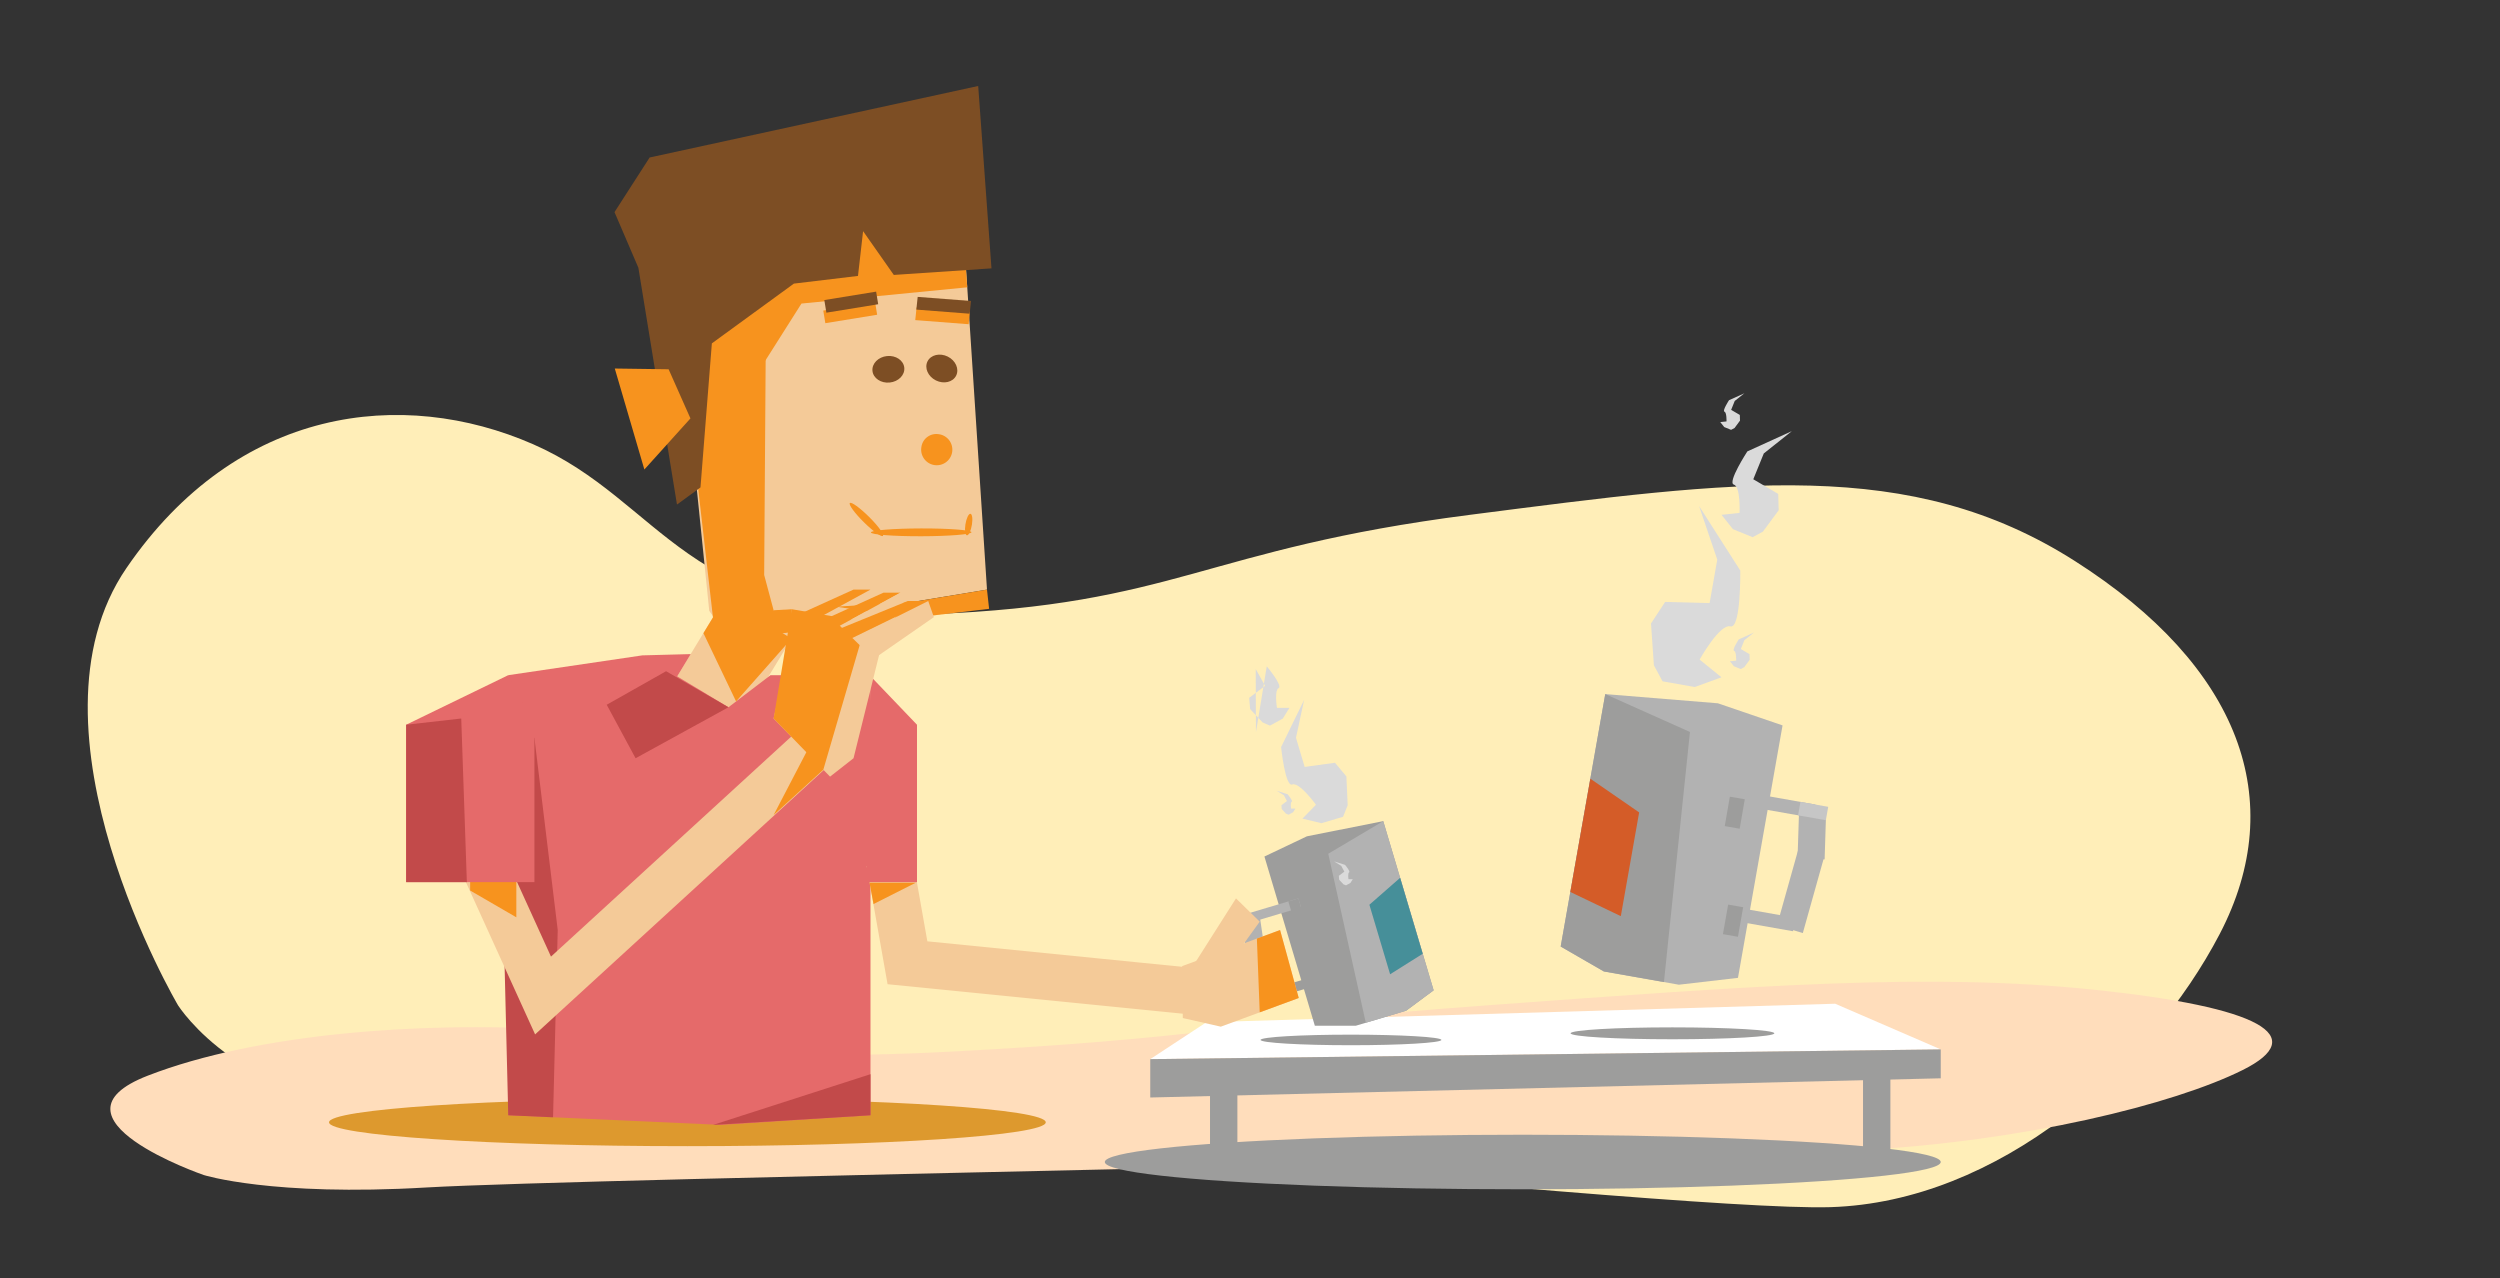 <svg xmlns="http://www.w3.org/2000/svg" viewBox="0 0 801.91 409.98"><rect x="0" y="0" width="801.91" height="409.98" fill="#333333" stroke="none"/><defs><style>.cls-1{fill:#ffeeb8;}.cls-2{fill:#fdb;}.cls-3{fill:#dd992e;}.cls-4{fill:#f4ca98;}.cls-5{fill:#e56a6a;}.cls-6{fill:#c24a4a;}.cls-7{fill:none;stroke:#f4ca98;stroke-miterlimit:10;stroke-width:14.96px;}.cls-8{fill:#f7931e;}.cls-9{fill:#7d4e24;}.cls-10{fill:#fff;}.cls-11{fill:#9d9d9c;}.cls-12{fill:#b2b2b2;}.cls-13{fill:#468f99;}.cls-14{fill:#dadada;}.cls-15{fill:#d45c28;}.cls-16{fill:#c6c6c6;}</style></defs><title>beziehung</title><g id="asdsa"><path class="cls-1" d="M128.32,353c-49.68,3.35-71.2-30.51-71.2-30.51S5,234.15,40.56,182.21s88.58-58,130.39-39.74S219.8,200,298.66,197s87.13-20.86,172.82-31.86S612.64,146.21,665.62,180,734.34,256.78,712,299.6s-70.91,85.95-124.86,87.61S178,349.62,128.32,353Z"/><path class="cls-2" d="M136.77,380.9c-49.59,2.93-71.44-4-71.44-4s-53-18.25-17.95-31.86,87.92-17.3,129.87-14.87,49.38,11.25,128.13,7.13,86.85-8.62,172.34-14.88,140.84-10.5,194.11-4.94,69.42,14.85,47.52,25.76-70,23-123.86,25.76S186.37,378,136.77,380.9Z"/></g><g id="overlay"><path class="cls-3" d="M335.44,360c0,4.23-51.47,7.65-114.95,7.65S105.54,364.21,105.54,360s51.46-7.65,115-7.65S335.44,355.76,335.44,360Z"/><polygon class="cls-4" points="233.98 205.13 292.02 193.2 316.59 189.12 309.23 76.36 215.91 82.43 227.5 195.94 233.98 205.13"/><rect class="cls-4" x="206.14" y="197.06" width="60.41" height="25.07" transform="translate(-65.47 302.86) rotate(-58.74)"/><polygon class="cls-5" points="163.03 357.74 231.31 360.83 279.22 357.74 279.22 216.57 247.16 216.57 233.66 226.86 217.22 216.96 221.56 209.81 206.03 210.22 163.03 216.57 163.03 357.74"/><polygon class="cls-6" points="177.4 358.39 163.03 357.74 161.04 276.53 143.4 236.67 171.42 236.67 178.9 298.32 177.4 358.39"/><polyline class="cls-7" points="150.85 267.99 174.19 319.32 262.74 238.23"/><polyline class="cls-7" points="285.37 276.53 291.08 308.82 382.76 317.99"/><polygon class="cls-8" points="248.15 195.75 292.02 193.2 316.59 189.12 317.27 195.29 233.98 205.13 230.29 199.9 248.15 195.75"/><polygon class="cls-8" points="310.26 92.16 257.08 97.37 241.96 121.25 220.98 132.08 215.91 82.43 308.37 66.79 310.26 92.16"/><path class="cls-8" d="M295.55,143.39a5,5,0,1,0,5.43-4.13A4.82,4.82,0,0,0,295.55,143.39Z"/><polygon class="cls-8" points="225.63 203.09 236.11 224.99 253.91 204.84 232.47 191.83 225.63 203.09"/><path class="cls-8" d="M279.36,170.79c0,.69,7.24,1.24,16.15,1.22s16.12-.6,16.11-1.29-7.24-1.24-16.15-1.22S279.35,170.1,279.36,170.79Z"/><path class="cls-8" d="M272.6,161.36c-.47.47,1.53,3.21,4.47,6.12s5.69,4.88,6.15,4.42-1.53-3.21-4.47-6.12S273.07,160.89,272.6,161.36Z"/><path class="cls-8" d="M310.18,171.71c.58,0,1.28-1.51,1.58-3.43s.07-3.47-.51-3.48-1.28,1.51-1.58,3.42S309.6,171.69,310.18,171.71Z"/><polygon class="cls-5" points="294.14 282.95 277.95 282.95 279.22 216.88 294.14 232.47 294.14 282.95"/><polygon class="cls-8" points="150.81 285.65 165.62 294.24 165.62 282.11 150.81 282.11 150.81 285.65"/><polygon class="cls-8" points="280.19 289.99 293.73 283.15 293.73 283.15 278.92 283.15 280.19 289.99"/><polygon class="cls-5" points="171.42 282.95 130.28 282.95 130.28 232.47 163.03 216.57 171.42 232.47 171.42 282.95"/><polygon class="cls-8" points="245.66 105.98 245.12 184.44 248.15 195.75 235.38 206.88 229.64 206.3 219.89 121.4 245.66 105.98"/><polygon class="cls-6" points="279.22 344.56 279.22 357.74 228.72 360.83 279.22 344.56"/><polygon class="cls-9" points="217.15 161.84 204.77 85.89 197.11 68.04 208.38 50.52 313.77 27.58 318.03 86.08 286.7 88.19 276.85 74.15 275.21 88.51 254.65 90.97 228.34 110.14 224.69 156.35 217.15 161.84"/><rect class="cls-8" x="264.29" y="98.26" width="16.84" height="4.1" transform="translate(-12.57 45.12) rotate(-9.25)"/><polygon class="cls-8" points="310.7 104 293.58 102.68 294.01 98.6 311.13 99.92 310.7 104"/><rect class="cls-9" x="264.63" y="94.89" width="16.84" height="4.1" transform="translate(-12.03 45.13) rotate(-9.25)"/><polygon class="cls-9" points="311.04 100.63 293.93 99.31 294.36 95.23 311.47 96.55 311.04 100.63"/><polygon class="cls-8" points="206.69 150.6 221.47 134.21 214.47 118.45 197.2 118.21 206.69 150.6"/><ellipse class="cls-9" cx="284.95" cy="118.47" rx="5.13" ry="4.27" transform="translate(-10.52 29.44) rotate(-5.81)"/><ellipse class="cls-9" cx="302.12" cy="118.22" rx="4.27" ry="5.13" transform="translate(61.88 336.25) rotate(-63.6)"/><polygon class="cls-6" points="194.61 226.06 203.87 243.22 233.66 226.86 213.65 215.3 194.61 226.06"/><polygon class="cls-10" points="622.52 336.61 368.96 339.73 387 327.88 588.66 321.96 622.52 336.61"/><polygon class="cls-11" points="368.96 339.73 368.96 352.04 622.52 345.88 622.52 336.61 368.96 339.73"/><rect class="cls-11" x="388.13" y="343.69" width="8.78" height="34.83"/><rect class="cls-11" x="597.59" y="338.61" width="8.78" height="34.83"/><polygon class="cls-11" points="421.75 329.01 434.89 329.02 451.02 324.21 459.86 317.66 443.69 263.39 419.21 268.26 405.58 274.74 421.75 329.01"/><rect class="cls-12" x="400.43" y="290.5" width="16.82" height="3.01" transform="translate(-66.36 128.91) rotate(-16.59)"/><rect class="cls-11" x="407.69" y="314.85" width="16.82" height="3.01" transform="translate(-73.01 132) rotate(-16.59)"/><rect class="cls-12" x="398.9" y="294.01" width="5.98" height="10.84" transform="translate(-39.44 61.94) rotate(-8.4)"/><polygon class="cls-12" points="406.39 320.82 411.85 318.47 405.25 302.33 399.79 304.68 406.39 320.82"/><polygon class="cls-12" points="451.02 324.21 459.86 317.66 443.69 263.39 426.06 273.85 438.1 328.06 451.02 324.21"/><polygon class="cls-13" points="445.9 312.51 456.36 305.93 449.11 281.57 439.25 290.21 445.9 312.51"/><rect class="cls-11" x="414.13" y="288.5" width="3.36" height="6.63" transform="translate(-66.02 130.89) rotate(-16.59)"/><rect class="cls-11" x="419.69" y="313.04" width="3.36" height="6.63" transform="translate(-72.8 133.5) rotate(-16.59)"/><path class="cls-14" d="M432.29,258.3l-.42-9.26-3.65-4.38L418.49,246l-2.79-9.34,2.62-12.18-7.39,15.16s1.31,12.89,3.58,12,7.6,6.5,7.6,6.5l-4.34,4.45,6.1,1.46L430.8,262Z"/><path class="cls-14" d="M405,231.73l-4-4.28-.31-3.6,5.1-3.85-3-5.4.07,20.28,3.47-21.15s5.25,6.29,3.81,7-.54,6.34-.54,6.34l4,0-2.13,3.43-4.12,2.26Z"/><path class="cls-14" d="M412.51,261l-1.38-1.48-.09-1.24,1.77-1.34-1-1.87-2.32-1.43,3.54,1.13s1.8,2.16,1.3,2.39-.2,2.2-.2,2.2h1.39l-.75,1.19-1.43.78Z"/><path class="cls-14" d="M430.92,283.65l-1.37-1.47-.1-1.25,1.77-1.34-1-1.86-2.32-1.44,3.55,1.13s1.8,2.17,1.3,2.4-.21,2.19-.21,2.19h1.39l-.75,1.19-1.43.79Z"/><path class="cls-11" d="M569.14,331.45c0,1.06-14.63,1.91-32.68,1.91s-32.67-.85-32.67-1.91,14.63-1.91,32.67-1.91S569.14,330.4,569.14,331.45Z"/><path class="cls-11" d="M462.34,333.57c0,.94-13,1.7-29,1.7s-29-.76-29-1.7,13-1.69,29-1.69S462.34,332.64,462.34,333.57Z"/><polygon class="cls-12" points="557.48 313.66 538.52 315.86 514.46 311.61 500.61 303.62 514.91 222.64 551.03 225.59 571.78 232.68 557.48 313.66"/><rect class="cls-12" x="567.76" y="245.9" width="4.37" height="24.43" transform="translate(216.65 774.5) rotate(-79.99)"/><rect class="cls-12" x="561.34" y="282.24" width="4.37" height="24.43" transform="translate(175.57 798.2) rotate(-79.99)"/><rect class="cls-12" x="573.34" y="263.33" width="15.74" height="8.69" transform="translate(295.18 840.07) rotate(-88.18)"/><polygon class="cls-12" points="578.28 299.29 570 296.81 576.84 272.42 585.12 274.9 578.28 299.29"/><polygon class="cls-11" points="514.46 311.61 500.61 303.62 514.91 222.64 542.08 234.79 533.73 315.01 514.46 311.61"/><polygon class="cls-15" points="519.9 293.87 503.7 286.11 510.12 249.78 525.78 260.59 519.9 293.87"/><rect class="cls-11" x="555.04" y="256.57" width="9.63" height="4.89" transform="matrix(0.17, -0.98, 0.98, 0.17, 207.44, 765.31)"/><rect class="cls-11" x="551.11" y="292.9" width="9.63" height="4.89" transform="translate(168.42 791.45) rotate(-79.99)"/><path class="cls-14" d="M530.51,213.4,529.58,200l4.53-6.92,14.27.37,2.46-13.95L545,162.32,558.22,183s.26,18.81-3.17,17.92-9.87,10.65-9.87,10.65l7,5.68-8.55,3.12-10.34-1.82Z"/><path class="cls-14" d="M565.47,170.53l5.07-6.85-.15-5.25-8-4.7,3.37-8.28,9-7.16-14.27,6.5s-6.52,10-4.33,10.65,1.83,9.07,1.83,9.07l-5.78.63,3.65,4.6,6.32,2.57Z"/><path class="cls-14" d="M559.5,214l1.73-2.36-.06-1.81-2.78-1.64,1.15-2.85,3.1-2.46-4.92,2.22s-2.24,3.43-1.48,3.67.66,3.14.66,3.14l-2,.21,1.28,1.59,2.19.9Z"/><path class="cls-14" d="M556.39,137.28l1.74-2.36-.06-1.82-2.78-1.63,1.15-2.86,3.1-2.46-4.93,2.22s-2.23,3.43-1.47,3.68.66,3.13.66,3.13l-2,.21,1.27,1.6,2.2.89Z"/><rect class="cls-16" x="579.44" y="255.66" width="4.37" height="9.05" transform="translate(224.27 787.71) rotate(-79.99)"/><ellipse class="cls-11" cx="488.45" cy="372.73" rx="134.07" ry="8.75"/><polygon class="cls-4" points="416.59 320.12 391.59 329.32 379.4 326.55 379.19 309.89 410.6 298.32 416.59 320.12"/><polygon class="cls-4" points="404.07 295.63 390.87 313.95 382.49 310.16 396.46 288.17 404.07 295.63"/><polygon class="cls-6" points="130.28 232.47 147.95 230.47 149.75 282.95 130.28 282.95 130.28 232.47"/><polygon class="cls-4" points="253.91 204.84 248.15 230.47 266.25 249.12 273.78 243.22 283.29 204.84 277.95 196.09 253.97 192.43 253.91 204.84"/><polygon class="cls-8" points="256.12 197.13 273.78 189.12 279.22 189.12 259.77 199.72 256.12 197.13"/></g><g id="Ebene_8" data-name="Ebene 8"><polygon class="cls-8" points="248.15 230.47 264.09 246.89 277.91 199.56 253.97 195.41 248.15 230.47"/><polygon class="cls-8" points="248.15 261.43 260.14 238.42 264.09 246.89 248.15 261.43"/><polygon class="cls-8" points="403.16 301.06 404.07 324.73 416.59 320.12 410.6 298.32 403.16 301.06"/><polygon class="cls-8" points="265.72 198.12 283.38 190.11 288.82 190.11 269.37 200.71 265.72 198.12"/><polygon class="cls-4" points="277.27 208.41 290.32 194.77 288.82 190.11 269.37 200.71 277.27 208.41"/><polygon class="cls-8" points="268.28 202.12 291.17 192.78 297.74 192.78 272.69 204.99 268.28 202.12"/><polygon class="cls-4" points="280.47 211.18 299.55 197.95 297.74 192.78 274.26 204.53 280.47 211.18"/></g></svg>
